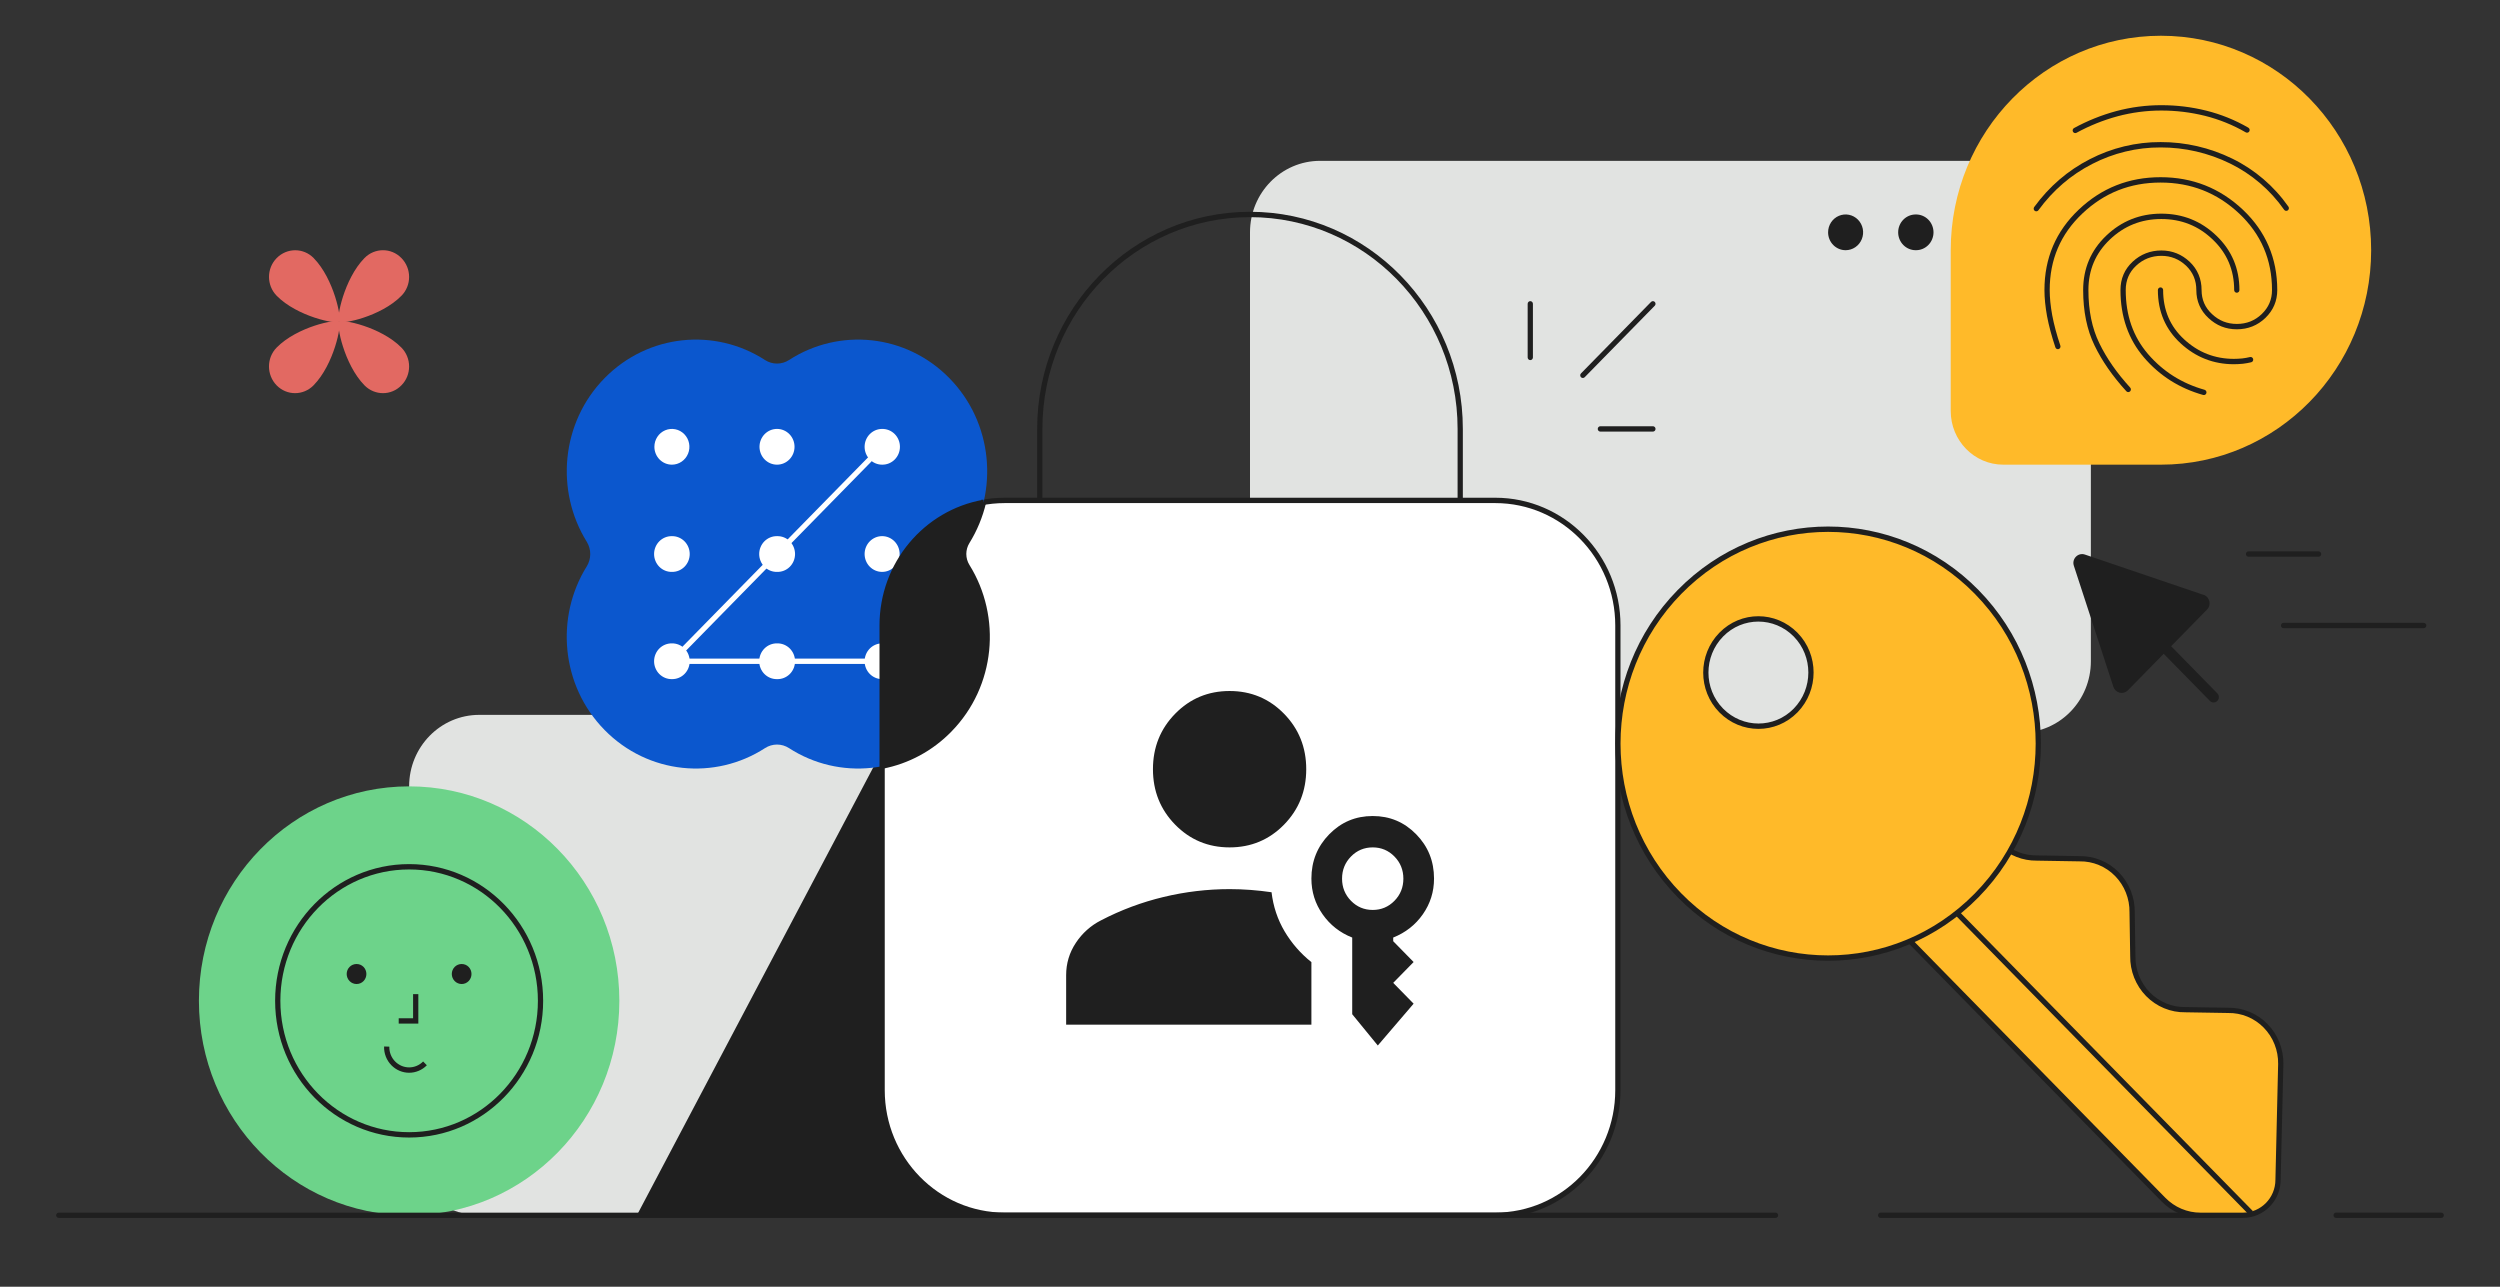 <svg width="476" height="245" viewBox="0 0 476 245" fill="none" xmlns="http://www.w3.org/2000/svg">
<rect x="0" y="0" width="476" height="245" fill="#333333" stroke="none"/>
<g clip-path="url(#clip0_6_60)">
<mask id="mask0_6_60" style="mask-type:luminance" maskUnits="userSpaceOnUse" x="-26" y="0" width="528" height="245">
<path d="M-25.5 0H501.5V245H-25.5V0Z" fill="white"/>
</mask>
<g mask="url(#mask0_6_60)">
<mask id="mask1_6_60" style="mask-type:luminance" maskUnits="userSpaceOnUse" x="-26" y="0" width="528" height="245">
<path d="M-25.5 0H501.5V245H-25.5V0Z" fill="white"/>
</mask>
<g mask="url(#mask1_6_60)">
<path d="M384.76 30.625H251.342C243.973 30.625 238 36.719 238 44.236V125.902C238 133.42 243.973 139.514 251.342 139.514H384.76C392.128 139.514 398.101 133.42 398.101 125.902V44.236C398.101 36.718 392.128 30.625 384.76 30.625Z" fill="#E1E3E1"/>
<path d="M351.405 47.639C352.064 47.639 352.709 47.439 353.257 47.065C353.805 46.691 354.232 46.16 354.484 45.538C354.737 44.916 354.803 44.231 354.674 43.571C354.545 42.911 354.227 42.305 353.761 41.829C353.295 41.353 352.701 41.029 352.054 40.898C351.407 40.766 350.737 40.834 350.128 41.092C349.519 41.349 348.998 41.785 348.632 42.345C348.265 42.905 348.07 43.563 348.07 44.236C348.07 44.683 348.156 45.126 348.324 45.538C348.491 45.952 348.737 46.327 349.047 46.643C349.356 46.959 349.724 47.209 350.129 47.38C350.533 47.551 350.967 47.639 351.405 47.639ZM364.747 47.639C365.19 47.647 365.629 47.565 366.04 47.397C366.452 47.23 366.826 46.98 367.142 46.664C367.457 46.347 367.708 45.969 367.879 45.552C368.051 45.136 368.139 44.688 368.139 44.236C368.139 43.784 368.051 43.337 367.879 42.92C367.708 42.504 367.457 42.126 367.142 41.809C366.826 41.492 366.452 41.243 366.04 41.075C365.629 40.908 365.19 40.825 364.747 40.833C363.863 40.833 363.014 41.191 362.389 41.829C361.763 42.468 361.411 43.333 361.411 44.236C361.411 44.683 361.497 45.126 361.665 45.539C361.833 45.952 362.079 46.327 362.388 46.643C362.698 46.959 363.066 47.209 363.471 47.38C363.875 47.551 364.309 47.639 364.747 47.639ZM378.089 47.639C378.532 47.647 378.971 47.565 379.382 47.397C379.794 47.23 380.168 46.98 380.484 46.664C380.799 46.347 381.05 45.969 381.221 45.552C381.393 45.136 381.481 44.688 381.481 44.236C381.481 43.784 381.393 43.337 381.221 42.92C381.05 42.504 380.799 42.126 380.484 41.809C380.168 41.492 379.794 41.243 379.382 41.075C378.971 40.908 378.532 40.825 378.089 40.833C377.205 40.833 376.356 41.191 375.731 41.829C375.105 42.468 374.753 43.333 374.753 44.236C374.753 44.683 374.839 45.126 375.007 45.539C375.175 45.952 375.421 46.327 375.73 46.643C376.04 46.959 376.408 47.209 376.813 47.38C377.217 47.551 377.651 47.639 378.089 47.639Z" fill="#1F1F1F"/>
<path d="M197.975 136.111H91.24C83.872 136.111 77.899 142.205 77.899 149.723V217.777C77.899 225.295 83.872 231.389 91.24 231.389H197.975C205.343 231.389 211.316 225.295 211.316 217.777V149.723C211.316 142.205 205.343 136.111 197.975 136.111Z" fill="#E1E3E1"/>
<path d="M91.24 197.361V170.139" stroke="#1F1F1F" stroke-linecap="round"/>
<path d="M187.968 142.917V231.389H121.26L167.956 142.917H187.968Z" fill="#1F1F1F"/>
<path fill-rule="evenodd" clip-rule="evenodd" d="M238 41.344C216.179 41.344 198.475 59.405 198.475 81.667V95.278C198.475 95.413 198.422 95.543 198.329 95.638C198.235 95.734 198.108 95.788 197.975 95.788C197.842 95.788 197.715 95.734 197.621 95.638C197.528 95.543 197.475 95.413 197.475 95.278V81.667C197.475 58.841 215.627 40.323 238 40.323C260.373 40.323 278.525 58.841 278.525 81.667V95.278C278.525 95.413 278.472 95.543 278.379 95.638C278.285 95.734 278.158 95.788 278.025 95.788C277.892 95.788 277.765 95.734 277.671 95.638C277.578 95.543 277.525 95.413 277.525 95.278V81.667C277.525 59.405 259.822 41.344 238 41.344Z" fill="#1F1F1F"/>
<path d="M284.696 95.278H191.304C178.409 95.278 167.956 105.942 167.956 119.098V207.569C167.956 220.725 178.409 231.389 191.304 231.389H284.696C297.591 231.389 308.044 220.725 308.044 207.569V119.098C308.044 105.942 297.591 95.278 284.696 95.278Z" fill="white"/>
<path fill-rule="evenodd" clip-rule="evenodd" d="M191.304 95.788C178.685 95.788 168.456 106.224 168.456 119.098V207.569C168.456 220.443 178.685 230.879 191.304 230.879H284.696C297.315 230.879 307.544 220.443 307.544 207.569V119.098C307.544 106.224 297.315 95.788 284.696 95.788H191.304ZM167.456 119.098C167.456 105.66 178.133 94.767 191.304 94.767H284.696C297.867 94.767 308.544 105.66 308.544 119.098V207.569C308.544 221.006 297.867 231.9 284.696 231.9H191.304C178.133 231.9 167.456 221.006 167.456 207.569V119.098Z" fill="#1F1F1F"/>
<path d="M234.114 161.343C230.028 161.343 226.576 159.896 223.758 157.022C220.939 154.146 219.522 150.624 219.522 146.456C219.522 142.287 220.939 138.765 223.758 135.89C226.576 133.015 230.028 131.568 234.114 131.568C238.2 131.568 241.652 133.015 244.471 135.89C247.289 138.765 248.707 142.287 248.707 146.456C248.707 150.624 247.289 154.146 244.471 157.022C241.652 159.896 238.2 161.343 234.114 161.343ZM262.332 199.062L257.462 193.108V178.51C255.128 177.591 253.243 176.111 251.826 174.086C250.408 172.061 249.691 169.798 249.691 167.281C249.691 163.98 250.825 161.156 253.093 158.842C255.361 156.527 258.113 155.371 261.365 155.371C264.617 155.371 267.369 156.527 269.637 158.842C271.905 161.156 273.039 163.963 273.039 167.281C273.039 169.798 272.322 172.061 270.904 174.086C269.487 176.111 267.602 177.574 265.267 178.51V179.207L269.153 183.171L265.267 187.136L269.153 191.1L262.349 199.045L262.332 199.062ZM261.365 173.253C262.983 173.253 264.367 172.674 265.501 171.517C266.635 170.36 267.202 168.948 267.202 167.297C267.202 165.648 266.635 164.235 265.501 163.078C264.367 161.922 262.983 161.343 261.365 161.343C259.747 161.343 258.363 161.922 257.229 163.078C256.095 164.235 255.528 165.648 255.528 167.297C255.528 168.948 256.095 170.36 257.229 171.517C258.363 172.674 259.747 173.253 261.365 173.253ZM242.103 169.884C242.42 172.589 243.253 175.073 244.588 177.336C245.925 179.588 247.655 181.572 249.691 183.189V195.099H202.995V185.672C202.995 183.426 203.612 181.368 204.846 179.514C206.046 177.692 207.689 176.221 209.615 175.243C213.435 173.253 217.42 171.773 221.54 170.785C225.666 169.792 229.891 169.29 234.131 169.288C235.432 169.288 236.766 169.339 238.117 169.441C239.484 169.543 240.802 169.696 242.103 169.884Z" fill="#1F1F1F"/>
<path d="M451.468 47.639C451.468 25.095 433.557 6.806 411.443 6.806C389.346 6.806 371.418 25.095 371.418 47.639V78.264C371.418 83.895 375.904 88.473 381.424 88.473H411.443C433.557 88.473 451.468 70.2 451.468 47.639Z" fill="#FFBA29"/>
<path fill-rule="evenodd" clip-rule="evenodd" d="M411.36 54.717C411.493 54.717 411.62 54.77 411.713 54.866C411.807 54.962 411.86 55.092 411.86 55.227C411.86 59.035 413.188 62.145 415.864 64.615C418.557 67.098 421.706 68.327 425.335 68.327C425.847 68.327 426.379 68.295 426.918 68.246C427.411 68.191 427.9 68.104 428.383 67.986C428.447 67.968 428.514 67.963 428.58 67.972C428.646 67.981 428.71 68.003 428.768 68.037C428.825 68.072 428.875 68.117 428.915 68.172C428.955 68.226 428.984 68.288 429 68.354C429.016 68.42 429.019 68.489 429.009 68.556C428.999 68.623 428.976 68.688 428.941 68.746C428.906 68.803 428.86 68.854 428.806 68.893C428.751 68.933 428.69 68.961 428.625 68.976C428.131 69.102 427.609 69.19 427.028 69.26L427.015 69.261C426.455 69.313 425.889 69.348 425.335 69.348C421.46 69.348 418.071 68.026 415.194 65.372C412.3 62.703 410.86 59.313 410.86 55.227C410.86 55.092 410.913 54.962 411.006 54.866C411.1 54.77 411.227 54.717 411.36 54.717ZM411.51 21.047C408.705 21.046 405.912 21.412 403.199 22.135C400.472 22.872 397.839 23.931 395.352 25.29C395.236 25.349 395.101 25.359 394.978 25.319C394.854 25.278 394.751 25.191 394.69 25.074C394.628 24.957 394.614 24.82 394.649 24.693C394.685 24.566 394.768 24.457 394.88 24.391C397.435 22.995 400.141 21.907 402.942 21.149H402.945C405.741 20.403 408.62 20.026 411.51 20.026C414.417 20.026 417.275 20.37 420.05 21.061C422.861 21.761 425.564 22.855 428.082 24.31C428.139 24.343 428.19 24.387 428.23 24.44C428.271 24.492 428.301 24.553 428.318 24.617C428.336 24.682 428.341 24.749 428.333 24.816C428.326 24.883 428.305 24.947 428.273 25.005C428.241 25.064 428.198 25.115 428.146 25.157C428.094 25.198 428.035 25.229 427.972 25.247C427.909 25.265 427.843 25.27 427.777 25.262C427.712 25.254 427.649 25.233 427.592 25.2C425.154 23.791 422.536 22.732 419.814 22.053H419.813C417.095 21.38 414.307 21.042 411.51 21.047ZM411.376 28.073C406.854 28.056 402.394 29.134 398.359 31.217C394.278 33.308 390.869 36.25 388.113 40.032C388.074 40.086 388.025 40.131 387.968 40.166C387.912 40.2 387.849 40.223 387.784 40.233C387.719 40.242 387.653 40.239 387.589 40.222C387.526 40.206 387.466 40.177 387.413 40.137C387.36 40.097 387.316 40.047 387.282 39.989C387.248 39.932 387.226 39.868 387.216 39.802C387.207 39.735 387.21 39.668 387.226 39.603C387.242 39.538 387.271 39.476 387.31 39.423C390.158 35.515 393.687 32.469 397.911 30.305C402.085 28.15 406.699 27.035 411.376 27.052C416.097 27.04 420.76 28.116 425.017 30.198L425.019 30.199C429.282 32.278 432.961 35.424 435.714 39.344C435.79 39.454 435.821 39.59 435.8 39.723C435.778 39.856 435.706 39.975 435.599 40.053C435.492 40.132 435.359 40.165 435.228 40.144C435.098 40.123 434.981 40.05 434.903 39.941C432.248 36.159 428.698 33.124 424.585 31.119C420.462 29.103 415.947 28.061 411.376 28.073Z" fill="#1F1F1F"/>
<path fill-rule="evenodd" clip-rule="evenodd" d="M411.376 34.759C405.579 34.759 400.632 36.719 396.474 40.663C392.323 44.598 390.263 49.431 390.263 55.227C390.263 56.669 390.425 58.253 390.738 59.999C391.066 61.741 391.577 63.675 392.287 65.798C392.31 65.862 392.321 65.93 392.318 65.998C392.315 66.066 392.299 66.133 392.27 66.195C392.242 66.256 392.201 66.311 392.151 66.357C392.101 66.402 392.043 66.437 391.98 66.459C391.917 66.481 391.85 66.49 391.783 66.485C391.716 66.48 391.651 66.462 391.592 66.431C391.532 66.4 391.479 66.357 391.436 66.305C391.393 66.253 391.361 66.193 391.341 66.127C390.618 63.965 390.094 61.986 389.755 60.189L389.754 60.185C389.434 58.394 389.263 56.745 389.263 55.227C389.263 49.148 391.438 44.044 395.793 39.915C400.14 35.792 405.333 33.739 411.376 33.739C417.42 33.739 422.645 35.792 427.025 39.913H427.026C431.397 44.043 433.59 49.164 433.59 55.227C433.59 57.311 432.831 59.076 431.333 60.531L431.331 60.533C429.835 61.969 428.01 62.697 425.902 62.697C423.793 62.697 422.022 61.985 420.495 60.555C418.958 59.132 418.181 57.344 418.181 55.227C418.181 53.391 417.535 51.828 416.224 50.582C414.897 49.342 413.35 48.711 411.526 48.711C409.694 48.711 408.066 49.331 406.728 50.584L406.726 50.586C405.399 51.814 404.739 53.36 404.739 55.227C404.739 60.083 406.17 64.129 408.984 67.413C411.836 70.721 415.42 73 419.748 74.216C419.811 74.233 419.871 74.264 419.922 74.305C419.974 74.346 420.018 74.397 420.05 74.456C420.083 74.514 420.103 74.579 420.112 74.645C420.12 74.712 420.115 74.779 420.097 74.844C420.08 74.909 420.05 74.969 420.01 75.022C419.969 75.075 419.919 75.119 419.862 75.152C419.805 75.186 419.742 75.207 419.677 75.215C419.611 75.223 419.545 75.219 419.482 75.201C414.971 73.933 411.217 71.549 408.233 68.087L408.232 68.085C405.242 64.598 403.739 60.307 403.739 55.227C403.739 53.08 404.512 51.257 406.053 49.831C407.583 48.397 409.456 47.69 411.526 47.69C413.605 47.69 415.393 48.42 416.901 49.832L416.903 49.834C418.426 51.279 419.181 53.117 419.181 55.227C419.181 57.056 419.838 58.569 421.168 59.8L421.17 59.802C422.512 61.06 424.043 61.676 425.902 61.676C427.763 61.676 429.34 61.043 430.645 59.79C431.949 58.523 432.59 57.023 432.59 55.227C432.59 49.449 430.514 44.6 426.347 40.664C422.155 36.72 417.174 34.759 411.376 34.759Z" fill="#1F1F1F"/>
<path fill-rule="evenodd" clip-rule="evenodd" d="M411.51 41.701C407.699 41.701 404.436 43.014 401.711 45.613C398.995 48.204 397.634 51.404 397.634 55.227C397.634 59.131 398.324 62.504 399.7 65.327L399.701 65.329C401.076 68.186 403.047 71.02 405.588 73.798C405.633 73.847 405.668 73.905 405.691 73.967C405.714 74.03 405.725 74.097 405.722 74.164C405.72 74.231 405.705 74.297 405.678 74.358C405.651 74.419 405.612 74.474 405.564 74.52C405.516 74.566 405.46 74.601 405.398 74.625C405.337 74.648 405.271 74.659 405.205 74.657C405.14 74.655 405.075 74.639 405.015 74.612C404.956 74.584 404.902 74.544 404.857 74.495C402.262 71.657 400.23 68.743 398.804 65.781C397.345 62.786 396.634 59.251 396.634 55.227C396.634 51.122 398.109 47.653 401.029 44.867C403.941 42.09 407.449 40.68 411.51 40.68C415.569 40.68 419.078 42.072 421.991 44.868C424.911 47.653 426.386 51.122 426.386 55.227C426.386 55.362 426.333 55.492 426.239 55.588C426.146 55.684 426.019 55.737 425.886 55.737C425.753 55.737 425.626 55.684 425.532 55.588C425.439 55.492 425.386 55.362 425.386 55.227C425.386 51.404 424.025 48.204 421.308 45.613L421.307 45.612C418.584 42.999 415.322 41.701 411.51 41.701Z" fill="#1F1F1F"/>
<path d="M77.899 231.389C100.004 231.389 117.924 213.107 117.924 190.556C117.924 168.004 100.004 149.723 77.899 149.723C55.793 149.723 37.873 168.004 37.873 190.556C37.873 213.107 55.793 231.389 77.899 231.389Z" fill="#6DD38A"/>
<path fill-rule="evenodd" clip-rule="evenodd" d="M77.899 165.545C64.359 165.545 53.383 176.743 53.383 190.556C53.383 204.368 64.359 215.566 77.899 215.566C91.439 215.566 102.415 204.368 102.415 190.556C102.415 176.743 91.439 165.545 77.899 165.545ZM52.383 190.556C52.383 176.178 63.807 164.525 77.899 164.525C91.991 164.525 103.415 176.178 103.415 190.556C103.415 204.932 91.991 216.587 77.899 216.587C63.807 216.587 52.383 204.932 52.383 190.556Z" fill="#1F1F1F"/>
<path d="M69.76 185.452C69.76 185.702 69.712 185.95 69.618 186.181C69.525 186.413 69.387 186.623 69.214 186.8C69.04 186.977 68.834 187.117 68.608 187.212C68.381 187.308 68.138 187.357 67.893 187.357C67.396 187.359 66.918 187.159 66.565 186.802C66.211 186.445 66.011 185.959 66.008 185.452C66.008 184.396 66.842 183.546 67.893 183.546C68.943 183.546 69.76 184.396 69.76 185.452ZM89.773 185.452C89.773 185.702 89.725 185.95 89.631 186.181C89.537 186.413 89.4 186.623 89.226 186.8C89.053 186.977 88.847 187.117 88.62 187.213C88.393 187.308 88.15 187.357 87.905 187.357C87.408 187.358 86.93 187.159 86.577 186.802C86.224 186.445 86.024 185.959 86.021 185.452C86.021 184.396 86.855 183.546 87.905 183.546C88.956 183.546 89.773 184.396 89.773 185.452Z" fill="#1F1F1F"/>
<path fill-rule="evenodd" clip-rule="evenodd" d="M78.65 193.874V189.28H79.65V194.894H75.914V193.874H78.65ZM74.129 199.282C74.114 199.805 74.204 200.325 74.394 200.811C74.584 201.296 74.87 201.737 75.234 202.105C75.941 202.826 76.9 203.231 77.899 203.231C78.898 203.231 79.857 202.826 80.564 202.105L81.271 202.826C80.376 203.739 79.164 204.252 77.899 204.252C76.634 204.252 75.421 203.739 74.527 202.826C74.067 202.36 73.705 201.802 73.465 201.187C73.224 200.572 73.11 199.913 73.13 199.251L74.129 199.282Z" fill="#1F1F1F"/>
<path fill-rule="evenodd" clip-rule="evenodd" d="M150.228 68.549C149.544 68.991 148.752 69.225 147.943 69.225C147.134 69.225 146.341 68.991 145.658 68.549C136.152 62.39 123.411 63.547 115.106 72.002C106.817 80.459 105.7 93.457 111.72 103.155C112.153 103.855 112.383 104.666 112.383 105.494C112.383 106.323 112.153 107.134 111.72 107.834C105.683 117.532 106.817 130.531 115.106 138.986C123.411 147.442 136.152 148.6 145.658 142.44C146.342 141.998 147.134 141.764 147.943 141.764C148.752 141.764 149.544 141.998 150.228 142.44C159.734 148.6 172.475 147.442 180.764 138.986C189.069 130.531 190.186 117.532 184.149 107.834C183.716 107.134 183.486 106.323 183.486 105.494C183.486 104.666 183.716 103.855 184.149 103.155C190.186 93.457 189.052 80.459 180.764 72.002C172.475 63.547 159.734 62.39 150.228 68.549Z" fill="#0B57CE"/>
<path d="M127.93 88.473C128.589 88.472 129.234 88.273 129.782 87.898C130.33 87.524 130.757 86.993 131.009 86.371C131.262 85.749 131.328 85.065 131.199 84.404C131.07 83.744 130.752 83.138 130.286 82.662C129.82 82.186 129.226 81.862 128.579 81.731C127.932 81.6 127.262 81.667 126.653 81.925C126.044 82.183 125.523 82.619 125.157 83.178C124.79 83.738 124.595 84.396 124.595 85.069C124.595 85.516 124.681 85.959 124.849 86.372C125.016 86.785 125.262 87.16 125.572 87.476C125.882 87.792 126.249 88.043 126.654 88.214C127.058 88.385 127.492 88.473 127.93 88.473ZM147.943 88.473C148.381 88.473 148.815 88.385 149.219 88.214C149.624 88.043 149.992 87.792 150.301 87.476C150.611 87.16 150.857 86.785 151.025 86.372C151.192 85.959 151.279 85.516 151.279 85.069C151.279 84.166 150.928 83.3 150.302 82.661C149.676 82.023 148.828 81.664 147.943 81.664C147.059 81.664 146.21 82.023 145.585 82.661C144.959 83.3 144.608 84.166 144.608 85.069C144.608 85.516 144.694 85.959 144.862 86.372C145.029 86.785 145.275 87.16 145.585 87.476C145.895 87.792 146.262 88.043 146.667 88.214C147.071 88.385 147.505 88.473 147.943 88.473ZM167.956 88.473C168.399 88.48 168.838 88.398 169.249 88.231C169.661 88.063 170.035 87.814 170.351 87.497C170.666 87.18 170.917 86.802 171.088 86.386C171.26 85.969 171.348 85.522 171.348 85.07C171.348 84.618 171.26 84.17 171.088 83.754C170.917 83.337 170.666 82.959 170.351 82.642C170.035 82.326 169.661 82.076 169.249 81.909C168.838 81.741 168.399 81.659 167.956 81.667C167.072 81.666 166.223 82.025 165.598 82.663C164.972 83.301 164.62 84.166 164.62 85.069C164.62 85.516 164.706 85.959 164.874 86.372C165.042 86.785 165.288 87.16 165.597 87.476C165.907 87.792 166.275 88.043 166.68 88.214C167.084 88.385 167.518 88.473 167.956 88.473ZM127.93 108.889C128.373 108.897 128.812 108.815 129.223 108.647C129.635 108.48 130.009 108.23 130.325 107.914C130.64 107.597 130.891 107.219 131.062 106.802C131.234 106.386 131.322 105.938 131.322 105.486C131.322 105.034 131.234 104.587 131.062 104.17C130.891 103.753 130.64 103.376 130.325 103.059C130.009 102.742 129.635 102.493 129.223 102.325C128.812 102.158 128.373 102.076 127.93 102.083C127.487 102.076 127.048 102.158 126.636 102.325C126.225 102.493 125.851 102.742 125.535 103.059C125.219 103.376 124.969 103.753 124.798 104.17C124.626 104.587 124.538 105.034 124.538 105.486C124.538 105.938 124.626 106.386 124.798 106.802C124.969 107.219 125.219 107.597 125.535 107.914C125.851 108.23 126.225 108.48 126.636 108.647C127.048 108.815 127.487 108.897 127.93 108.889ZM147.943 108.889C148.389 108.903 148.833 108.825 149.25 108.66C149.666 108.495 150.045 108.247 150.366 107.929C150.686 107.612 150.941 107.232 151.114 106.813C151.288 106.393 151.378 105.942 151.378 105.486C151.378 105.031 151.288 104.58 151.114 104.16C150.941 103.74 150.686 103.36 150.366 103.043C150.045 102.726 149.666 102.477 149.25 102.312C148.833 102.148 148.389 102.07 147.943 102.083C147.5 102.076 147.061 102.158 146.649 102.325C146.238 102.493 145.864 102.742 145.548 103.059C145.232 103.376 144.982 103.753 144.811 104.17C144.639 104.587 144.551 105.034 144.551 105.486C144.551 105.938 144.639 106.386 144.811 106.802C144.982 107.219 145.232 107.597 145.548 107.914C145.864 108.23 146.238 108.48 146.649 108.647C147.061 108.815 147.5 108.897 147.943 108.889ZM167.956 108.889C168.84 108.889 169.689 108.531 170.314 107.892C170.94 107.254 171.291 106.388 171.291 105.485C171.291 104.582 170.94 103.716 170.314 103.077C169.689 102.439 168.84 102.08 167.956 102.08C167.071 102.08 166.223 102.439 165.598 103.077C164.972 103.716 164.621 104.582 164.621 105.485C164.621 106.388 164.972 107.254 165.598 107.892C166.223 108.531 167.071 108.889 167.956 108.889ZM127.93 129.306C128.373 129.314 128.812 129.231 129.223 129.064C129.635 128.896 130.009 128.647 130.325 128.33C130.64 128.014 130.891 127.636 131.062 127.219C131.234 126.802 131.322 126.355 131.322 125.903C131.322 125.451 131.234 125.004 131.062 124.587C130.891 124.17 130.64 123.792 130.325 123.476C130.009 123.159 129.635 122.909 129.223 122.742C128.812 122.574 128.373 122.492 127.93 122.5C127.487 122.492 127.048 122.574 126.636 122.742C126.225 122.909 125.851 123.159 125.535 123.476C125.219 123.792 124.969 124.17 124.798 124.587C124.626 125.004 124.538 125.451 124.538 125.903C124.538 126.355 124.626 126.802 124.798 127.219C124.969 127.636 125.219 128.014 125.535 128.33C125.851 128.647 126.225 128.896 126.636 129.064C127.048 129.231 127.487 129.314 127.93 129.306ZM147.943 129.306C148.389 129.32 148.833 129.242 149.25 129.077C149.666 128.912 150.045 128.663 150.366 128.346C150.686 128.029 150.941 127.649 151.114 127.229C151.288 126.81 151.378 126.359 151.378 125.903C151.378 125.447 151.288 124.996 151.114 124.577C150.941 124.157 150.686 123.777 150.366 123.46C150.045 123.142 149.666 122.894 149.25 122.729C148.833 122.564 148.389 122.486 147.943 122.5C147.5 122.492 147.061 122.574 146.649 122.742C146.238 122.909 145.864 123.159 145.548 123.476C145.232 123.792 144.982 124.17 144.811 124.587C144.639 125.004 144.551 125.451 144.551 125.903C144.551 126.355 144.639 126.802 144.811 127.219C144.982 127.636 145.232 128.014 145.548 128.33C145.864 128.647 146.238 128.896 146.649 129.064C147.061 129.231 147.5 129.314 147.943 129.306ZM167.956 129.306C168.84 129.306 169.689 128.947 170.314 128.309C170.94 127.67 171.291 126.804 171.291 125.901C171.291 124.999 170.94 124.133 170.314 123.494C169.689 122.856 168.84 122.497 167.956 122.497C167.071 122.497 166.223 122.856 165.598 123.494C164.972 124.133 164.621 124.999 164.621 125.901C164.621 126.804 164.972 127.67 165.598 128.309C166.223 128.947 167.071 129.306 167.956 129.306Z" fill="white"/>
<path fill-rule="evenodd" clip-rule="evenodd" d="M168.309 84.709C168.403 84.805 168.455 84.934 168.455 85.07C168.455 85.205 168.403 85.335 168.309 85.43L129.138 125.392H167.956C168.088 125.392 168.216 125.446 168.309 125.542C168.403 125.637 168.456 125.767 168.456 125.902C168.456 126.038 168.403 126.168 168.309 126.263C168.216 126.359 168.088 126.413 167.956 126.413H126.723L167.602 84.709C167.696 84.613 167.823 84.559 167.955 84.559C168.088 84.559 168.215 84.613 168.309 84.709Z" fill="white"/>
<path fill-rule="evenodd" clip-rule="evenodd" d="M187.268 95.652C176.294 97.609 167.956 107.341 167.956 119.098V145.877C172.81 144.947 177.275 142.539 180.764 138.969C189.069 130.514 190.187 117.515 184.149 107.817C183.716 107.117 183.486 106.306 183.486 105.478C183.486 104.649 183.716 103.838 184.149 103.138C185.575 100.831 186.622 98.303 187.251 95.652H187.268Z" fill="#1F1F1F" stroke="#1F1F1F" stroke-linecap="round"/>
<path fill-rule="evenodd" clip-rule="evenodd" d="M357.576 231.389C357.576 231.254 357.629 231.124 357.722 231.028C357.816 230.933 357.943 230.879 358.076 230.879H421.449C421.582 230.879 421.709 230.933 421.802 231.028C421.896 231.124 421.949 231.254 421.949 231.389C421.949 231.525 421.896 231.654 421.802 231.75C421.709 231.846 421.582 231.9 421.449 231.9H358.076C357.943 231.9 357.816 231.846 357.722 231.75C357.629 231.654 357.576 231.525 357.576 231.389ZM444.297 231.389C444.297 231.254 444.35 231.124 444.443 231.028C444.537 230.933 444.664 230.879 444.797 230.879H464.81C464.943 230.879 465.07 230.933 465.163 231.028C465.257 231.124 465.31 231.254 465.31 231.389C465.31 231.525 465.257 231.654 465.163 231.75C465.07 231.846 464.943 231.9 464.81 231.9H444.797C444.664 231.9 444.537 231.846 444.443 231.75C444.35 231.654 444.297 231.525 444.297 231.389Z" fill="#1F1F1F"/>
<path d="M11.19 231.389H338.063" stroke="#1F1F1F" stroke-linecap="round"/>
<path d="M76.431 56.316C72.529 60.298 65.074 61.794 64.541 61.25C64.007 60.706 65.491 53.117 69.393 49.136C71.345 47.145 74.497 47.145 76.431 49.136C78.382 51.126 78.382 54.342 76.431 56.316Z" fill="#E26962"/>
<path d="M52.666 66.184C56.569 62.202 64.023 60.706 64.556 61.25C65.091 61.794 63.606 69.383 59.704 73.364C57.753 75.355 54.601 75.355 52.666 73.364C50.731 71.374 50.731 68.158 52.666 66.184Z" fill="#E26962"/>
<path d="M69.393 73.364C65.491 69.383 64.023 61.778 64.54 61.25C65.074 60.706 72.529 62.22 76.431 66.184C78.382 68.174 78.382 71.39 76.431 73.364C74.497 75.355 71.344 75.355 69.393 73.364Z" fill="#E26962"/>
<path d="M59.72 49.136C63.623 53.117 65.09 60.722 64.573 61.25C64.04 61.794 56.585 60.28 52.683 56.316C50.731 54.326 50.731 51.11 52.683 49.136C54.633 47.163 57.769 47.145 59.72 49.136Z" fill="#E26962"/>
<path d="M358.676 174.069L377.905 154.452C378.472 159.523 382.641 163.418 387.795 163.367L395.95 163.504C397.269 163.481 398.58 163.73 399.803 164.235C401.027 164.74 402.138 165.491 403.072 166.444C404.005 167.396 404.742 168.53 405.237 169.779C405.733 171.027 405.977 172.365 405.956 173.712L406.089 182.032C406.068 183.379 406.313 184.717 406.808 185.965C407.304 187.214 408.04 188.348 408.974 189.3C409.907 190.253 411.019 191.004 412.242 191.509C413.466 192.014 414.776 192.262 416.096 192.24L424.251 192.376C425.57 192.354 426.881 192.602 428.104 193.107C429.328 193.612 430.439 194.364 431.373 195.316C432.306 196.268 433.043 197.402 433.538 198.651C434.034 199.9 434.278 201.237 434.257 202.584L433.74 224.617C433.74 228.36 430.738 231.389 427.069 231.389H418.981C417.667 231.391 416.366 231.127 415.152 230.613C413.939 230.099 412.837 229.345 411.91 228.394L358.659 174.069H358.676Z" fill="#FFBA29" stroke="#1F1F1F"/>
<path fill-rule="evenodd" clip-rule="evenodd" d="M365.764 166.133L428.961 230.606L428.254 231.328L365.057 166.855L365.764 166.133Z" fill="#1F1F1F"/>
<path d="M319.768 170.462C335.395 186.404 360.744 186.404 376.371 170.462C391.997 154.521 391.997 128.659 376.371 112.717C360.744 96.775 335.395 96.775 319.768 112.717C304.142 128.659 304.142 154.521 319.768 170.462ZM341.882 120.833C345.785 124.814 345.785 131.279 341.882 135.278C337.98 139.275 331.642 139.259 327.723 135.278C323.804 131.297 323.821 124.831 327.723 120.833C331.626 116.834 337.963 116.852 341.882 120.833Z" fill="#FFBA29"/>
<path fill-rule="evenodd" clip-rule="evenodd" d="M319.415 112.356C335.237 96.215 360.902 96.215 376.724 112.356C392.546 128.497 392.546 154.682 376.724 170.823C360.902 186.965 335.237 186.965 319.415 170.823C303.593 154.682 303.593 128.497 319.415 112.356ZM376.017 113.078C360.586 97.335 335.553 97.335 320.122 113.078C304.691 128.821 304.691 154.358 320.122 170.101C335.553 185.844 360.586 185.844 376.017 170.101C391.448 154.358 391.448 128.821 376.017 113.078ZM341.529 121.194C337.804 117.41 331.783 117.397 328.077 121.193C324.368 124.993 324.355 131.135 328.076 134.915C331.801 138.701 337.822 138.714 341.528 134.917C345.236 131.118 345.235 124.976 341.529 121.194ZM327.369 120.473C331.468 116.273 338.122 116.293 342.235 120.471L342.236 120.472C346.334 124.653 346.333 131.44 342.236 135.638C338.137 139.838 331.483 139.817 327.371 135.639C323.254 131.457 323.274 124.668 327.369 120.473ZM396.967 105.588L419.548 113.261L419.565 113.244C420.732 113.652 421.099 115.167 420.215 116.069L413.385 123.037L422.156 131.987C422.254 132.08 422.332 132.193 422.386 132.318C422.441 132.443 422.47 132.578 422.472 132.715C422.474 132.851 422.449 132.987 422.399 133.114C422.349 133.241 422.274 133.356 422.179 133.453C422.085 133.55 421.972 133.626 421.848 133.677C421.723 133.729 421.59 133.754 421.456 133.752C421.322 133.75 421.19 133.72 421.068 133.665C420.945 133.61 420.835 133.53 420.743 133.43L411.97 124.48L405.156 131.432C404.955 131.639 404.706 131.79 404.431 131.87C404.157 131.95 403.867 131.958 403.59 131.891C403.312 131.824 403.056 131.686 402.845 131.49C402.634 131.293 402.477 131.045 402.387 130.769L394.866 107.732C394.416 106.405 395.666 105.146 396.967 105.588ZM427.62 105.486C427.62 105.35 427.673 105.221 427.766 105.125C427.86 105.029 427.987 104.975 428.12 104.975H441.462C441.595 104.975 441.722 105.029 441.815 105.125C441.909 105.221 441.962 105.35 441.962 105.486C441.962 105.621 441.909 105.751 441.815 105.847C441.722 105.942 441.595 105.996 441.462 105.996H428.12C427.987 105.996 427.86 105.942 427.766 105.847C427.673 105.751 427.62 105.621 427.62 105.486ZM434.291 119.098C434.291 118.962 434.344 118.832 434.437 118.737C434.531 118.641 434.658 118.587 434.791 118.587H461.475C461.608 118.587 461.735 118.641 461.828 118.737C461.922 118.832 461.975 118.962 461.975 119.098C461.975 119.233 461.922 119.363 461.828 119.458C461.735 119.554 461.608 119.608 461.475 119.608H434.791C434.658 119.608 434.531 119.554 434.437 119.458C434.344 119.363 434.291 119.233 434.291 119.098ZM304.209 81.667C304.209 81.531 304.262 81.401 304.355 81.306C304.449 81.21 304.576 81.156 304.709 81.156H314.715C314.848 81.156 314.975 81.21 315.068 81.306C315.162 81.401 315.215 81.531 315.215 81.667C315.215 81.802 315.162 81.932 315.068 82.028C314.975 82.123 314.848 82.177 314.715 82.177H304.709C304.576 82.177 304.449 82.123 304.355 82.028C304.262 81.932 304.209 81.802 304.209 81.667ZM315.069 57.486C315.163 57.582 315.215 57.712 315.215 57.847C315.215 57.982 315.163 58.112 315.069 58.208L301.727 71.82C301.633 71.915 301.506 71.969 301.373 71.969C301.24 71.969 301.113 71.915 301.019 71.819C300.926 71.723 300.873 71.593 300.873 71.458C300.873 71.323 300.926 71.193 301.02 71.097L314.362 57.486C314.456 57.391 314.583 57.337 314.715 57.337C314.848 57.337 314.975 57.391 315.069 57.486ZM291.367 57.337C291.5 57.337 291.627 57.391 291.72 57.487C291.814 57.582 291.867 57.712 291.867 57.847V68.056C291.867 68.191 291.814 68.321 291.72 68.417C291.627 68.513 291.5 68.566 291.367 68.566C291.234 68.566 291.107 68.513 291.013 68.417C290.92 68.321 290.867 68.191 290.867 68.056V57.847C290.867 57.712 290.92 57.582 291.013 57.487C291.107 57.391 291.234 57.337 291.367 57.337Z" fill="#1F1F1F"/>
</g>
</g>
</g>
<defs>
<clipPath id="clip0_6_60">
<rect width="476" height="245" fill="white"/>
</clipPath>
</defs>
</svg>
